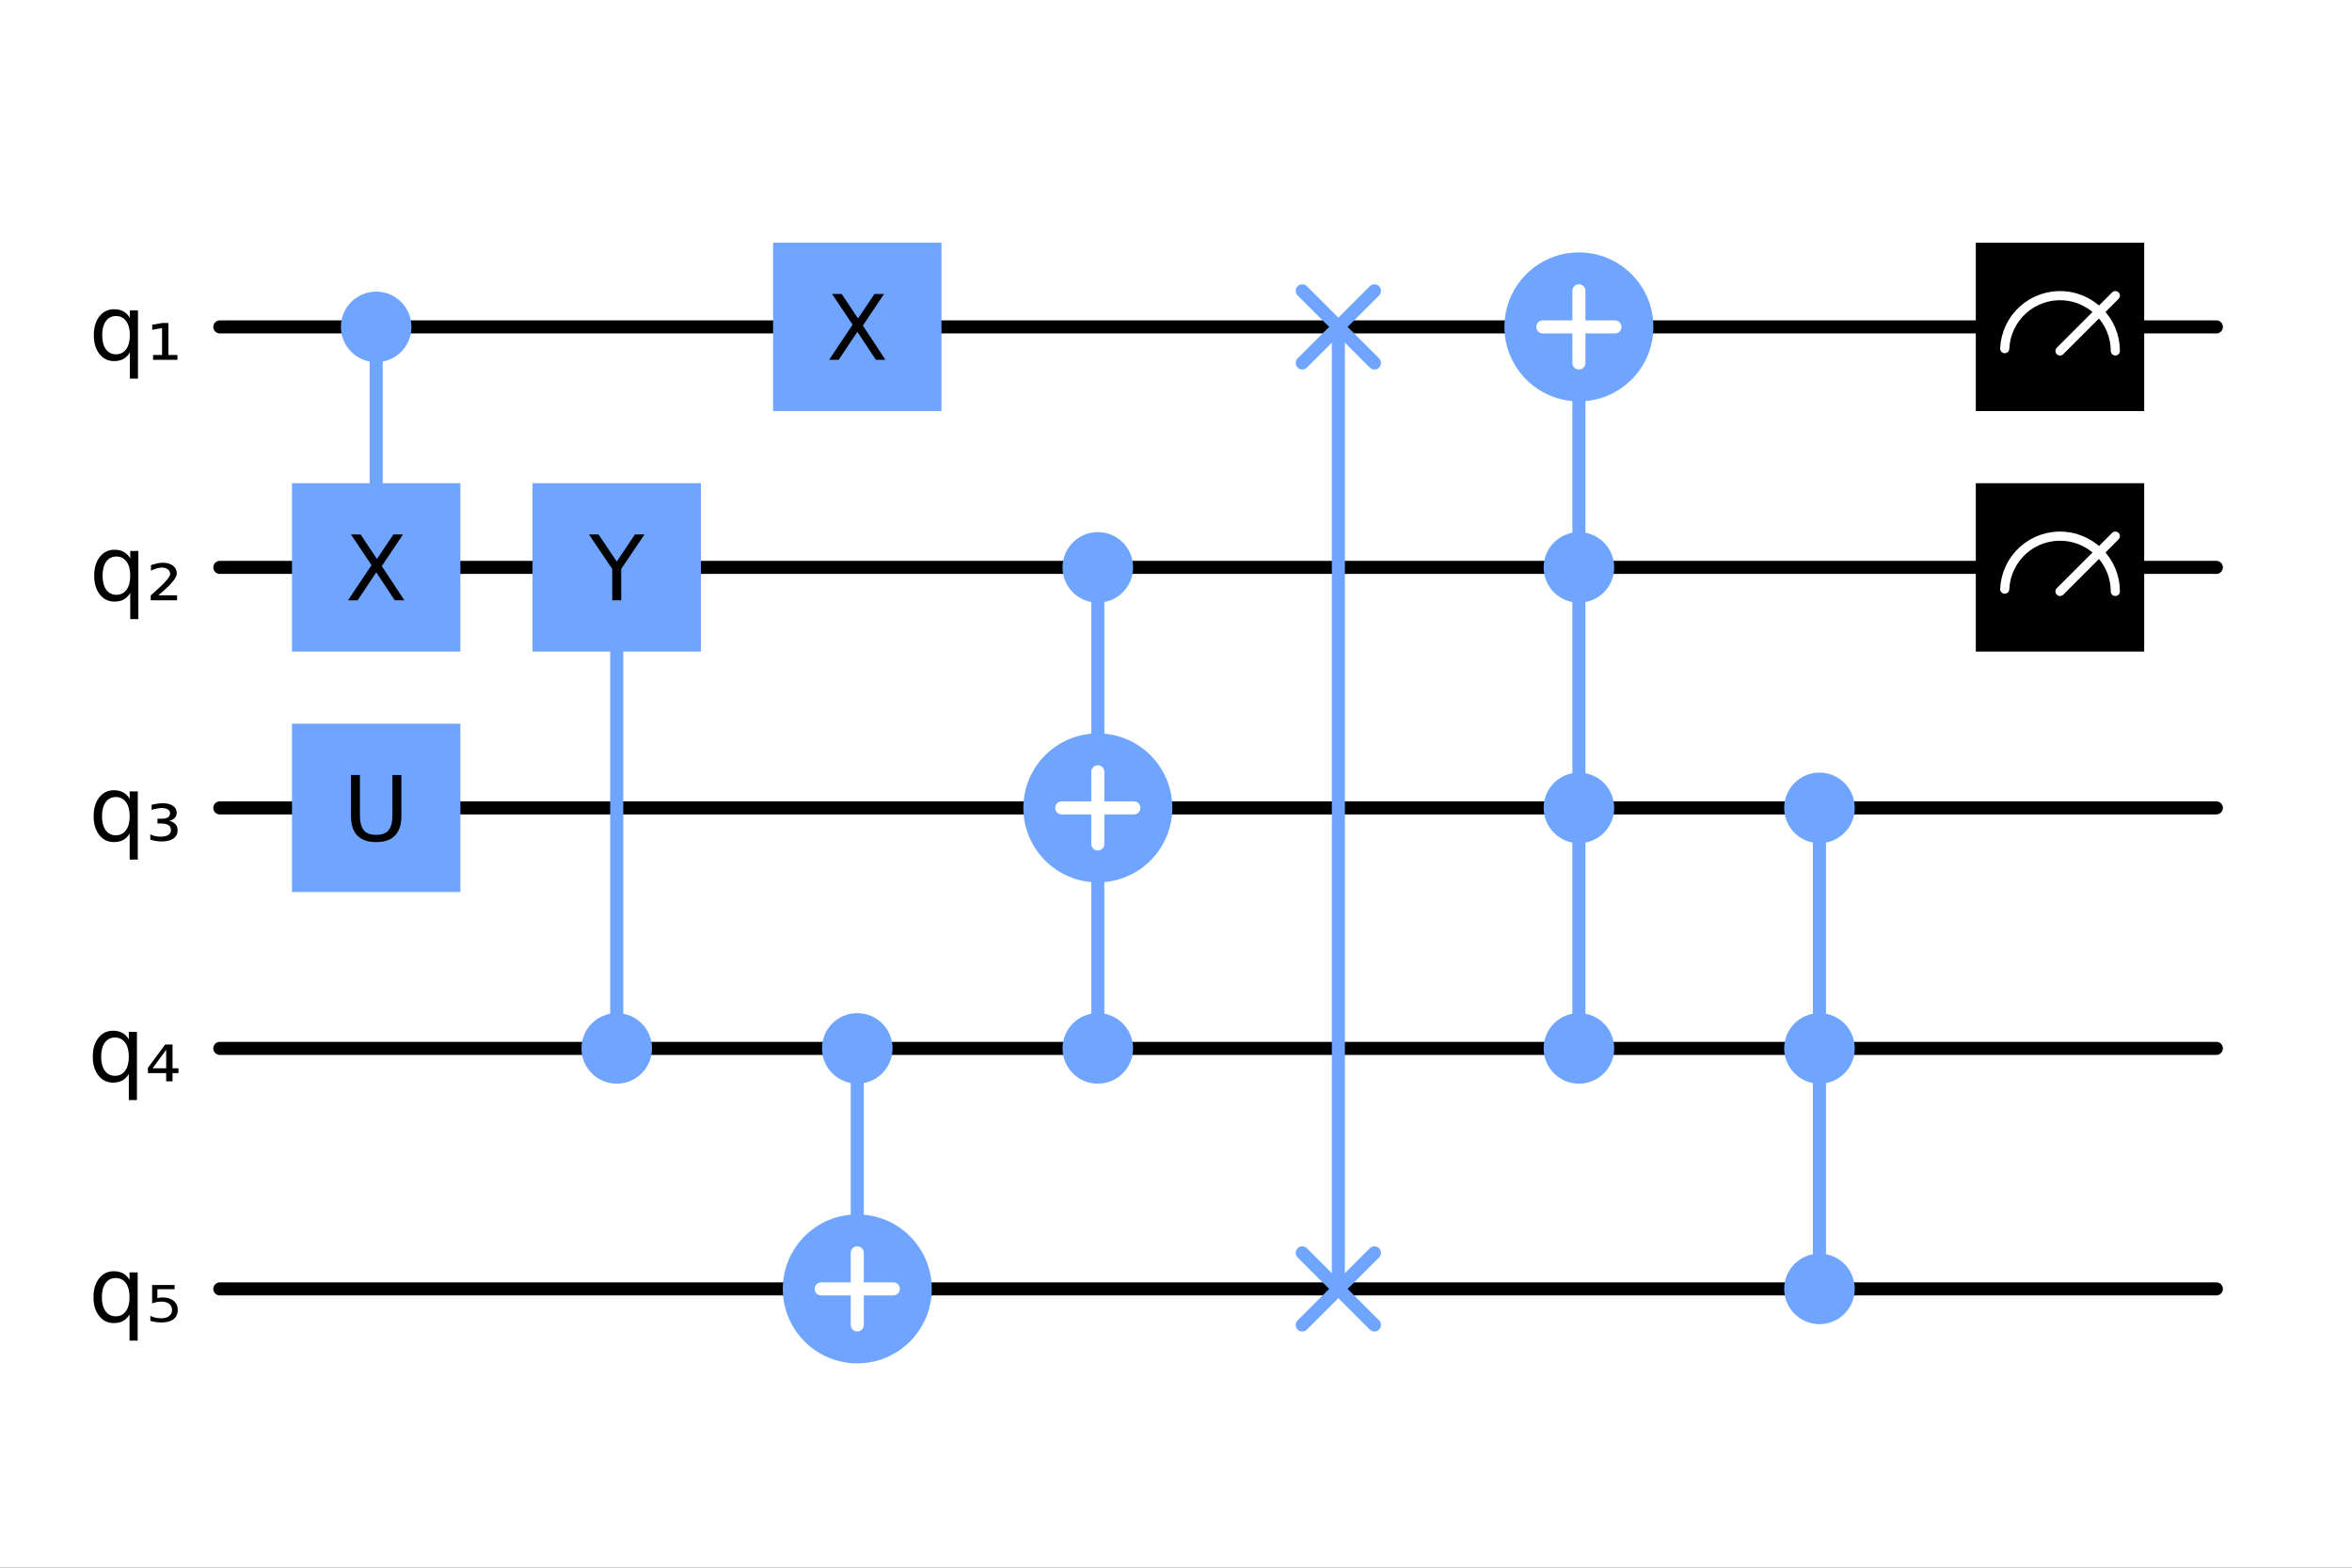 <?xml version="1.0" encoding="utf-8"?>
<svg xmlns="http://www.w3.org/2000/svg" xmlns:xlink="http://www.w3.org/1999/xlink" width="540" height="360" viewBox="0 0 2160 1440">
<rect x="0" y="0" width="2160" height="1440" fill="#333333" stroke="none"/>
<defs>
  <clipPath id="clip390">
    <rect x="0" y="0" width="2160" height="1440"/>
  </clipPath>
</defs>
<path clip-path="url(#clip390)" d="M0 1440 L2160 1440 L2160 0 L0 0  Z" fill="#ffffff" fill-rule="evenodd" fill-opacity="1"/>
<defs>
  <clipPath id="clip391">
    <rect x="432" y="0" width="1513" height="1440"/>
  </clipPath>
</defs>
<path clip-path="url(#clip390)" d="M47.244 1392.76 L2112.76 1392.76 L2112.76 47.244 L47.244 47.244  Z" fill="#ffffff" fill-rule="evenodd" fill-opacity="1"/>
<defs>
  <clipPath id="clip392">
    <rect x="47" y="47" width="2067" height="1347"/>
  </clipPath>
</defs>
<polyline clip-path="url(#clip392)" style="stroke:#000000; stroke-linecap:round; stroke-linejoin:round; stroke-width:12; stroke-opacity:1; fill:none" points="201.881,300.27 2035.44,300.27 "/>
<polyline clip-path="url(#clip392)" style="stroke:#000000; stroke-linecap:round; stroke-linejoin:round; stroke-width:12; stroke-opacity:1; fill:none" points="201.881,521.181 2035.44,521.181 "/>
<polyline clip-path="url(#clip392)" style="stroke:#000000; stroke-linecap:round; stroke-linejoin:round; stroke-width:12; stroke-opacity:1; fill:none" points="201.881,742.091 2035.44,742.091 "/>
<polyline clip-path="url(#clip392)" style="stroke:#000000; stroke-linecap:round; stroke-linejoin:round; stroke-width:12; stroke-opacity:1; fill:none" points="201.881,963.001 2035.44,963.001 "/>
<polyline clip-path="url(#clip392)" style="stroke:#000000; stroke-linecap:round; stroke-linejoin:round; stroke-width:12; stroke-opacity:1; fill:none" points="201.881,1183.91 2035.44,1183.91 "/>
<path clip-path="url(#clip392)" d="M268.154 664.772 L422.792 664.772 L422.792 819.41 L268.154 819.41 L268.154 664.772  Z" fill="#6fa5ff" fill-rule="evenodd" fill-opacity="1"/>
<polyline clip-path="url(#clip392)" style="stroke:#000000; stroke-linecap:round; stroke-linejoin:round; stroke-width:0; stroke-opacity:1; fill:none" points="268.154,664.772 422.792,664.772 422.792,819.41 268.154,819.41 268.154,664.772 "/>
<path clip-path="url(#clip392)" d="M709.975 222.952 L864.612 222.952 L864.612 377.589 L709.975 377.589 L709.975 222.952  Z" fill="#6fa5ff" fill-rule="evenodd" fill-opacity="1"/>
<polyline clip-path="url(#clip392)" style="stroke:#000000; stroke-linecap:round; stroke-linejoin:round; stroke-width:0; stroke-opacity:1; fill:none" points="709.975,222.952 864.612,222.952 864.612,377.589 709.975,377.589 709.975,222.952 "/>
<circle clip-path="url(#clip392)" cx="345.473" cy="300.27" r="32.4" fill="#6fa5ff" fill-rule="evenodd" fill-opacity="1" stroke="none"/>
<polyline clip-path="url(#clip392)" style="stroke:#6fa5ff; stroke-linecap:round; stroke-linejoin:round; stroke-width:12; stroke-opacity:1; fill:none" points="345.473,300.27 345.473,521.181 "/>
<path clip-path="url(#clip392)" d="M268.154 443.862 L422.792 443.862 L422.792 598.499 L268.154 598.499 L268.154 443.862  Z" fill="#6fa5ff" fill-rule="evenodd" fill-opacity="1"/>
<polyline clip-path="url(#clip392)" style="stroke:#000000; stroke-linecap:round; stroke-linejoin:round; stroke-width:0; stroke-opacity:1; fill:none" points="268.154,443.862 422.792,443.862 422.792,598.499 268.154,598.499 268.154,443.862 "/>
<circle clip-path="url(#clip392)" cx="566.383" cy="963.001" r="32.4" fill="#6fa5ff" fill-rule="evenodd" fill-opacity="1" stroke="none"/>
<polyline clip-path="url(#clip392)" style="stroke:#6fa5ff; stroke-linecap:round; stroke-linejoin:round; stroke-width:12; stroke-opacity:1; fill:none" points="566.383,963.001 566.383,521.181 "/>
<path clip-path="url(#clip392)" d="M489.065 443.862 L643.702 443.862 L643.702 598.499 L489.065 598.499 L489.065 443.862  Z" fill="#6fa5ff" fill-rule="evenodd" fill-opacity="1"/>
<polyline clip-path="url(#clip392)" style="stroke:#000000; stroke-linecap:round; stroke-linejoin:round; stroke-width:0; stroke-opacity:1; fill:none" points="489.065,443.862 643.702,443.862 643.702,598.499 489.065,598.499 489.065,443.862 "/>
<polyline clip-path="url(#clip392)" style="stroke:#6fa5ff; stroke-linecap:round; stroke-linejoin:round; stroke-width:12; stroke-opacity:1; fill:none" points="787.294,963.001 787.294,1183.91 "/>
<circle clip-path="url(#clip392)" cx="787.294" cy="963.001" r="32.4" fill="#6fa5ff" fill-rule="evenodd" fill-opacity="1" stroke="none"/>
<circle clip-path="url(#clip392)" cx="787.294" cy="1183.91" r="68.4" fill="#6fa5ff" fill-rule="evenodd" fill-opacity="1" stroke="none"/>
<polyline clip-path="url(#clip392)" style="stroke:#ffffff; stroke-linecap:round; stroke-linejoin:round; stroke-width:12; stroke-opacity:1; fill:none" points="754.157,1183.91 820.43,1183.91 "/>
<polyline clip-path="url(#clip392)" style="stroke:#ffffff; stroke-linecap:round; stroke-linejoin:round; stroke-width:12; stroke-opacity:1; fill:none" points="787.294,1150.78 787.294,1217.05 "/>
<polyline clip-path="url(#clip392)" style="stroke:#6fa5ff; stroke-linecap:round; stroke-linejoin:round; stroke-width:12; stroke-opacity:1; fill:none" points="1008.2,963.001 1008.2,742.091 "/>
<polyline clip-path="url(#clip392)" style="stroke:#6fa5ff; stroke-linecap:round; stroke-linejoin:round; stroke-width:12; stroke-opacity:1; fill:none" points="1008.2,521.181 1008.2,742.091 "/>
<circle clip-path="url(#clip392)" cx="1008.2" cy="963.001" r="32.4" fill="#6fa5ff" fill-rule="evenodd" fill-opacity="1" stroke="none"/>
<circle clip-path="url(#clip392)" cx="1008.2" cy="521.181" r="32.4" fill="#6fa5ff" fill-rule="evenodd" fill-opacity="1" stroke="none"/>
<circle clip-path="url(#clip392)" cx="1008.2" cy="742.091" r="68.4" fill="#6fa5ff" fill-rule="evenodd" fill-opacity="1" stroke="none"/>
<polyline clip-path="url(#clip392)" style="stroke:#ffffff; stroke-linecap:round; stroke-linejoin:round; stroke-width:12; stroke-opacity:1; fill:none" points="975.068,742.091 1041.34,742.091 "/>
<polyline clip-path="url(#clip392)" style="stroke:#ffffff; stroke-linecap:round; stroke-linejoin:round; stroke-width:12; stroke-opacity:1; fill:none" points="1008.2,708.954 1008.2,775.228 "/>
<polyline clip-path="url(#clip392)" style="stroke:#6fa5ff; stroke-linecap:round; stroke-linejoin:round; stroke-width:12; stroke-opacity:1; fill:none" points="1229.11,300.27 1229.11,1183.91 "/>
<polyline clip-path="url(#clip392)" style="stroke:#6fa5ff; stroke-linecap:round; stroke-linejoin:round; stroke-width:12; stroke-opacity:1; fill:none" points="1195.98,267.134 1262.25,333.407 "/>
<polyline clip-path="url(#clip392)" style="stroke:#6fa5ff; stroke-linecap:round; stroke-linejoin:round; stroke-width:12; stroke-opacity:1; fill:none" points="1195.98,333.407 1262.25,267.134 "/>
<polyline clip-path="url(#clip392)" style="stroke:#6fa5ff; stroke-linecap:round; stroke-linejoin:round; stroke-width:12; stroke-opacity:1; fill:none" points="1195.98,1150.78 1262.25,1217.05 "/>
<polyline clip-path="url(#clip392)" style="stroke:#6fa5ff; stroke-linecap:round; stroke-linejoin:round; stroke-width:12; stroke-opacity:1; fill:none" points="1195.98,1217.05 1262.25,1150.78 "/>
<circle clip-path="url(#clip392)" cx="1450.02" cy="521.181" r="32.4" fill="#6fa5ff" fill-rule="evenodd" fill-opacity="1" stroke="none"/>
<circle clip-path="url(#clip392)" cx="1450.02" cy="742.091" r="32.4" fill="#6fa5ff" fill-rule="evenodd" fill-opacity="1" stroke="none"/>
<circle clip-path="url(#clip392)" cx="1450.02" cy="963.001" r="32.4" fill="#6fa5ff" fill-rule="evenodd" fill-opacity="1" stroke="none"/>
<polyline clip-path="url(#clip392)" style="stroke:#6fa5ff; stroke-linecap:round; stroke-linejoin:round; stroke-width:12; stroke-opacity:1; fill:none" points="1450.02,300.27 1450.02,963.001 "/>
<circle clip-path="url(#clip392)" cx="1450.02" cy="300.27" r="68.4" fill="#6fa5ff" fill-rule="evenodd" fill-opacity="1" stroke="none"/>
<polyline clip-path="url(#clip392)" style="stroke:#ffffff; stroke-linecap:round; stroke-linejoin:round; stroke-width:12; stroke-opacity:1; fill:none" points="1416.89,300.27 1483.16,300.27 "/>
<polyline clip-path="url(#clip392)" style="stroke:#ffffff; stroke-linecap:round; stroke-linejoin:round; stroke-width:12; stroke-opacity:1; fill:none" points="1450.02,267.134 1450.02,333.407 "/>
<circle clip-path="url(#clip392)" cx="1670.94" cy="1183.91" r="32.4" fill="#6fa5ff" fill-rule="evenodd" fill-opacity="1" stroke="none"/>
<circle clip-path="url(#clip392)" cx="1670.94" cy="742.091" r="32.4" fill="#6fa5ff" fill-rule="evenodd" fill-opacity="1" stroke="none"/>
<circle clip-path="url(#clip392)" cx="1670.94" cy="963.001" r="32.4" fill="#6fa5ff" fill-rule="evenodd" fill-opacity="1" stroke="none"/>
<polyline clip-path="url(#clip392)" style="stroke:#6fa5ff; stroke-linecap:round; stroke-linejoin:round; stroke-width:12; stroke-opacity:1; fill:none" points="1670.94,742.091 1670.94,1183.91 "/>
<path clip-path="url(#clip392)" d="M1814.53 222.952 L1969.16 222.952 L1969.16 377.589 L1814.53 377.589 L1814.53 222.952  Z" fill="#000000" fill-rule="evenodd" fill-opacity="1"/>
<polyline clip-path="url(#clip392)" style="stroke:#000000; stroke-linecap:round; stroke-linejoin:round; stroke-width:0; stroke-opacity:1; fill:none" points="1814.53,222.952 1969.16,222.952 1969.16,377.589 1814.53,377.589 1814.53,222.952 "/>
<polyline clip-path="url(#clip392)" style="stroke:#ffffff; stroke-linecap:round; stroke-linejoin:round; stroke-width:8.4; stroke-opacity:1; fill:none" points="1891.85,322.361 1942.65,271.552 "/>
<polyline clip-path="url(#clip392)" style="stroke:#ffffff; stroke-linecap:round; stroke-linejoin:round; stroke-width:8.4; stroke-opacity:1; fill:none" points="1942.65,322.361 1942.4,317.289 1941.64,312.267 1940.39,307.346 1938.64,302.575 1936.43,298.002 1933.78,293.672 1930.71,289.629 1927.24,285.913 1923.43,282.561 1919.3,279.607 1914.89,277.08 1910.26,275.005 1905.44,273.404 1900.48,272.291 1895.44,271.679 1890.36,271.574 1885.3,271.975 1880.3,272.881 1875.42,274.28 1870.7,276.161 1866.19,278.502 1861.94,281.282 1857.99,284.473 1854.38,288.041 1851.14,291.953 1848.31,296.169 1845.91,300.646 1843.97,305.341 1842.51,310.205 1841.54,315.191 1841.08,320.249 "/>
<path clip-path="url(#clip392)" d="M1814.53 443.862 L1969.16 443.862 L1969.16 598.499 L1814.53 598.499 L1814.53 443.862  Z" fill="#000000" fill-rule="evenodd" fill-opacity="1"/>
<polyline clip-path="url(#clip392)" style="stroke:#000000; stroke-linecap:round; stroke-linejoin:round; stroke-width:0; stroke-opacity:1; fill:none" points="1814.53,443.862 1969.16,443.862 1969.16,598.499 1814.53,598.499 1814.53,443.862 "/>
<polyline clip-path="url(#clip392)" style="stroke:#ffffff; stroke-linecap:round; stroke-linejoin:round; stroke-width:8.4; stroke-opacity:1; fill:none" points="1891.85,543.272 1942.65,492.462 "/>
<polyline clip-path="url(#clip392)" style="stroke:#ffffff; stroke-linecap:round; stroke-linejoin:round; stroke-width:8.4; stroke-opacity:1; fill:none" points="1942.65,543.272 1942.4,538.199 1941.64,533.177 1940.39,528.257 1938.64,523.486 1936.43,518.912 1933.78,514.583 1930.71,510.539 1927.24,506.823 1923.43,503.471 1919.3,500.517 1914.89,497.99 1910.26,495.915 1905.44,494.314 1900.48,493.202 1895.44,492.59 1890.36,492.484 1885.3,492.886 1880.3,493.791 1875.42,495.191 1870.7,497.071 1866.19,499.413 1861.94,502.193 1857.99,505.383 1854.38,508.952 1851.14,512.864 1848.31,517.079 1845.91,521.557 1843.97,526.251 1842.51,531.116 1841.54,536.101 1841.08,541.159 "/>
<path clip-path="url(#clip390)" d="M93.857 307.866 Q93.857 316.089 97.219 320.788 Q100.622 325.447 106.536 325.447 Q112.451 325.447 115.853 320.788 Q119.256 316.089 119.256 307.866 Q119.256 299.642 115.853 294.984 Q112.451 290.285 106.536 290.285 Q100.622 290.285 97.219 294.984 Q93.857 299.642 93.857 307.866 M119.256 323.705 Q116.907 327.756 113.301 329.741 Q109.736 331.685 104.713 331.685 Q96.49 331.685 91.305 325.123 Q86.16 318.56 86.16 307.866 Q86.16 297.171 91.305 290.609 Q96.49 284.046 104.713 284.046 Q109.736 284.046 113.301 286.031 Q116.907 287.976 119.256 292.027 L119.256 285.14 L126.71 285.14 L126.71 347.767 L119.256 347.767 L119.256 323.705 Z" fill="#000000" fill-rule="nonzero" fill-opacity="1" /><path clip-path="url(#clip390)" d="M140.564 326.054 L148.828 326.054 L148.828 301.303 L139.794 302.964 L139.794 298.265 L149.111 296.685 L154.661 296.685 L154.661 326.054 L162.965 326.054 L162.965 330.51 L140.564 330.51 L140.564 326.054 Z" fill="#000000" fill-rule="nonzero" fill-opacity="1" /><path clip-path="url(#clip390)" d="M94.201 528.776 Q94.201 536.999 97.563 541.699 Q100.966 546.357 106.881 546.357 Q112.795 546.357 116.198 541.699 Q119.6 536.999 119.6 528.776 Q119.6 520.553 116.198 515.894 Q112.795 511.195 106.881 511.195 Q100.966 511.195 97.563 515.894 Q94.201 520.553 94.201 528.776 M119.6 544.615 Q117.251 548.666 113.646 550.651 Q110.081 552.595 105.058 552.595 Q96.834 552.595 91.649 546.033 Q86.504 539.471 86.504 528.776 Q86.504 518.082 91.649 511.519 Q96.834 504.957 105.058 504.957 Q110.081 504.957 113.646 506.942 Q117.251 508.886 119.6 512.937 L119.6 506.051 L127.054 506.051 L127.054 568.678 L119.6 568.678 L119.6 544.615 Z" fill="#000000" fill-rule="nonzero" fill-opacity="1" /><path clip-path="url(#clip390)" d="M145.445 546.803 L162.621 546.803 L162.621 551.421 L138.397 551.421 L138.397 546.965 Q139.774 545.709 142.326 543.44 Q156.261 531.085 156.261 527.277 Q156.261 524.604 154.155 522.983 Q152.048 521.322 148.605 521.322 Q146.498 521.322 144.027 522.052 Q141.556 522.74 138.64 524.158 L138.64 519.175 Q141.759 518.041 144.432 517.474 Q147.147 516.907 149.456 516.907 Q155.329 516.907 158.854 519.581 Q162.378 522.254 162.378 526.629 Q162.378 532.26 148.969 543.764 Q146.701 545.709 145.445 546.803 Z" fill="#000000" fill-rule="nonzero" fill-opacity="1" /><path clip-path="url(#clip390)" d="M93.695 749.686 Q93.695 757.91 97.057 762.609 Q100.46 767.267 106.374 767.267 Q112.288 767.267 115.691 762.609 Q119.094 757.91 119.094 749.686 Q119.094 741.463 115.691 736.805 Q112.288 732.106 106.374 732.106 Q100.46 732.106 97.057 736.805 Q93.695 741.463 93.695 749.686 M119.094 765.526 Q116.744 769.576 113.139 771.561 Q109.574 773.506 104.551 773.506 Q96.328 773.506 91.143 766.943 Q85.998 760.381 85.998 749.686 Q85.998 738.992 91.143 732.43 Q96.328 725.867 104.551 725.867 Q109.574 725.867 113.139 727.852 Q116.744 729.797 119.094 733.847 L119.094 726.961 L126.548 726.961 L126.548 789.588 L119.094 789.588 L119.094 765.526 Z" fill="#000000" fill-rule="nonzero" fill-opacity="1" /><path clip-path="url(#clip390)" d="M155.309 754.021 Q159.036 754.75 161.061 756.978 Q163.127 759.166 163.127 762.487 Q163.127 767.51 159.279 770.225 Q155.431 772.939 148.261 772.939 Q145.951 772.939 143.399 772.493 Q140.888 772.088 138.052 771.278 L138.052 766.376 Q140.159 767.47 142.549 767.997 Q144.979 768.523 147.693 768.523 Q152.109 768.523 154.539 766.943 Q156.97 765.323 156.97 762.487 Q156.97 759.49 154.701 757.95 Q152.473 756.411 148.098 756.411 L144.615 756.411 L144.615 752.036 L148.423 752.036 Q152.23 752.036 154.175 750.78 Q156.16 749.484 156.16 747.053 Q156.16 744.704 154.134 743.489 Q152.109 742.233 148.261 742.233 Q146.64 742.233 144.574 742.597 Q142.508 742.962 139.227 743.894 L139.227 739.235 Q142.184 738.546 144.777 738.182 Q147.369 737.817 149.597 737.817 Q155.431 737.817 158.833 740.207 Q162.277 742.597 162.277 746.608 Q162.277 749.403 160.454 751.347 Q158.631 753.292 155.309 754.021 Z" fill="#000000" fill-rule="nonzero" fill-opacity="1" /><path clip-path="url(#clip390)" d="M92.905 970.597 Q92.905 978.82 96.267 983.519 Q99.67 988.178 105.584 988.178 Q111.499 988.178 114.901 983.519 Q118.304 978.82 118.304 970.597 Q118.304 962.373 114.901 957.715 Q111.499 953.016 105.584 953.016 Q99.67 953.016 96.267 957.715 Q92.905 962.373 92.905 970.597 M118.304 986.436 Q115.955 990.487 112.349 992.472 Q108.784 994.416 103.761 994.416 Q95.538 994.416 90.353 987.854 Q85.208 981.291 85.208 970.597 Q85.208 959.902 90.353 953.34 Q95.538 946.778 103.761 946.778 Q108.784 946.778 112.349 948.762 Q115.955 950.707 118.304 954.758 L118.304 947.871 L125.758 947.871 L125.758 1010.5 L118.304 1010.5 L118.304 986.436 Z" fill="#000000" fill-rule="nonzero" fill-opacity="1" /><path clip-path="url(#clip390)" d="M152.615 964.318 L140.098 981.291 L152.615 981.291 L152.615 964.318 M151.724 959.416 L158.449 959.416 L158.449 981.291 L163.917 981.291 L163.917 985.707 L158.449 985.707 L158.449 993.241 L152.615 993.241 L152.615 985.707 L135.844 985.707 L135.844 980.805 L151.724 959.416 Z" fill="#000000" fill-rule="nonzero" fill-opacity="1" /><path clip-path="url(#clip390)" d="M93.573 1191.51 Q93.573 1199.73 96.936 1204.43 Q100.338 1209.09 106.253 1209.09 Q112.167 1209.09 115.57 1204.43 Q118.972 1199.73 118.972 1191.51 Q118.972 1183.28 115.57 1178.63 Q112.167 1173.93 106.253 1173.93 Q100.338 1173.93 96.936 1178.63 Q93.573 1183.28 93.573 1191.51 M118.972 1207.35 Q116.623 1211.4 113.018 1213.38 Q109.453 1215.33 104.43 1215.33 Q96.206 1215.33 91.021 1208.76 Q85.877 1202.2 85.877 1191.51 Q85.877 1180.81 91.021 1174.25 Q96.206 1167.69 104.43 1167.69 Q109.453 1167.69 113.018 1169.67 Q116.623 1171.62 118.972 1175.67 L118.972 1168.78 L126.426 1168.78 L126.426 1231.41 L118.972 1231.41 L118.972 1207.35 Z" fill="#000000" fill-rule="nonzero" fill-opacity="1" /><path clip-path="url(#clip390)" d="M139.713 1180.33 L160.373 1180.33 L160.373 1184.18 L144.534 1184.18 L144.534 1192.44 Q145.668 1192.07 146.843 1191.91 Q147.977 1191.75 149.111 1191.75 Q155.633 1191.75 159.441 1194.87 Q163.249 1197.95 163.249 1203.25 Q163.249 1208.72 159.319 1211.76 Q155.431 1214.76 148.301 1214.76 Q145.87 1214.76 143.318 1214.39 Q140.766 1214.03 138.093 1213.3 L138.093 1208.72 Q140.402 1209.82 142.913 1210.38 Q145.425 1210.91 148.22 1210.91 Q152.717 1210.91 155.35 1208.85 Q157.983 1206.78 157.983 1203.25 Q157.983 1199.73 155.35 1197.66 Q152.717 1195.6 148.22 1195.6 Q146.114 1195.6 144.007 1196 Q141.901 1196.41 139.713 1197.26 L139.713 1180.33 Z" fill="#000000" fill-rule="nonzero" fill-opacity="1" /><path clip-path="url(#clip390)" d="M322.322 711.851 L330.545 711.851 L330.545 748.593 Q330.545 758.315 334.07 762.609 Q337.594 766.862 345.493 766.862 Q353.352 766.862 356.876 762.609 Q360.401 758.315 360.401 748.593 L360.401 711.851 L368.624 711.851 L368.624 749.605 Q368.624 761.434 362.75 767.47 Q356.917 773.506 345.493 773.506 Q334.029 773.506 328.155 767.47 Q322.322 761.434 322.322 749.605 L322.322 711.851 Z" fill="#000000" fill-rule="nonzero" fill-opacity="1" /><path clip-path="url(#clip390)" d="M764.163 270.03 L772.954 270.03 L787.982 292.513 L803.092 270.03 L811.883 270.03 L792.438 299.075 L813.179 330.51 L804.389 330.51 L787.375 304.787 L770.239 330.51 L761.409 330.51 L783 298.225 L764.163 270.03 Z" fill="#000000" fill-rule="nonzero" fill-opacity="1" /><path clip-path="url(#clip390)" d="M322.342 490.941 L331.133 490.941 L346.162 513.423 L361.272 490.941 L370.062 490.941 L350.618 519.986 L371.358 551.421 L362.568 551.421 L345.554 525.697 L328.419 551.421 L319.588 551.421 L341.179 519.135 L322.342 490.941 Z" fill="#000000" fill-rule="nonzero" fill-opacity="1" /><path clip-path="url(#clip390)" d="M540.883 490.941 L549.673 490.941 L566.444 515.813 L583.093 490.941 L591.884 490.941 L570.495 522.619 L570.495 551.421 L562.272 551.421 L562.272 522.619 L540.883 490.941 Z" fill="#000000" fill-rule="nonzero" fill-opacity="1" /></svg>
